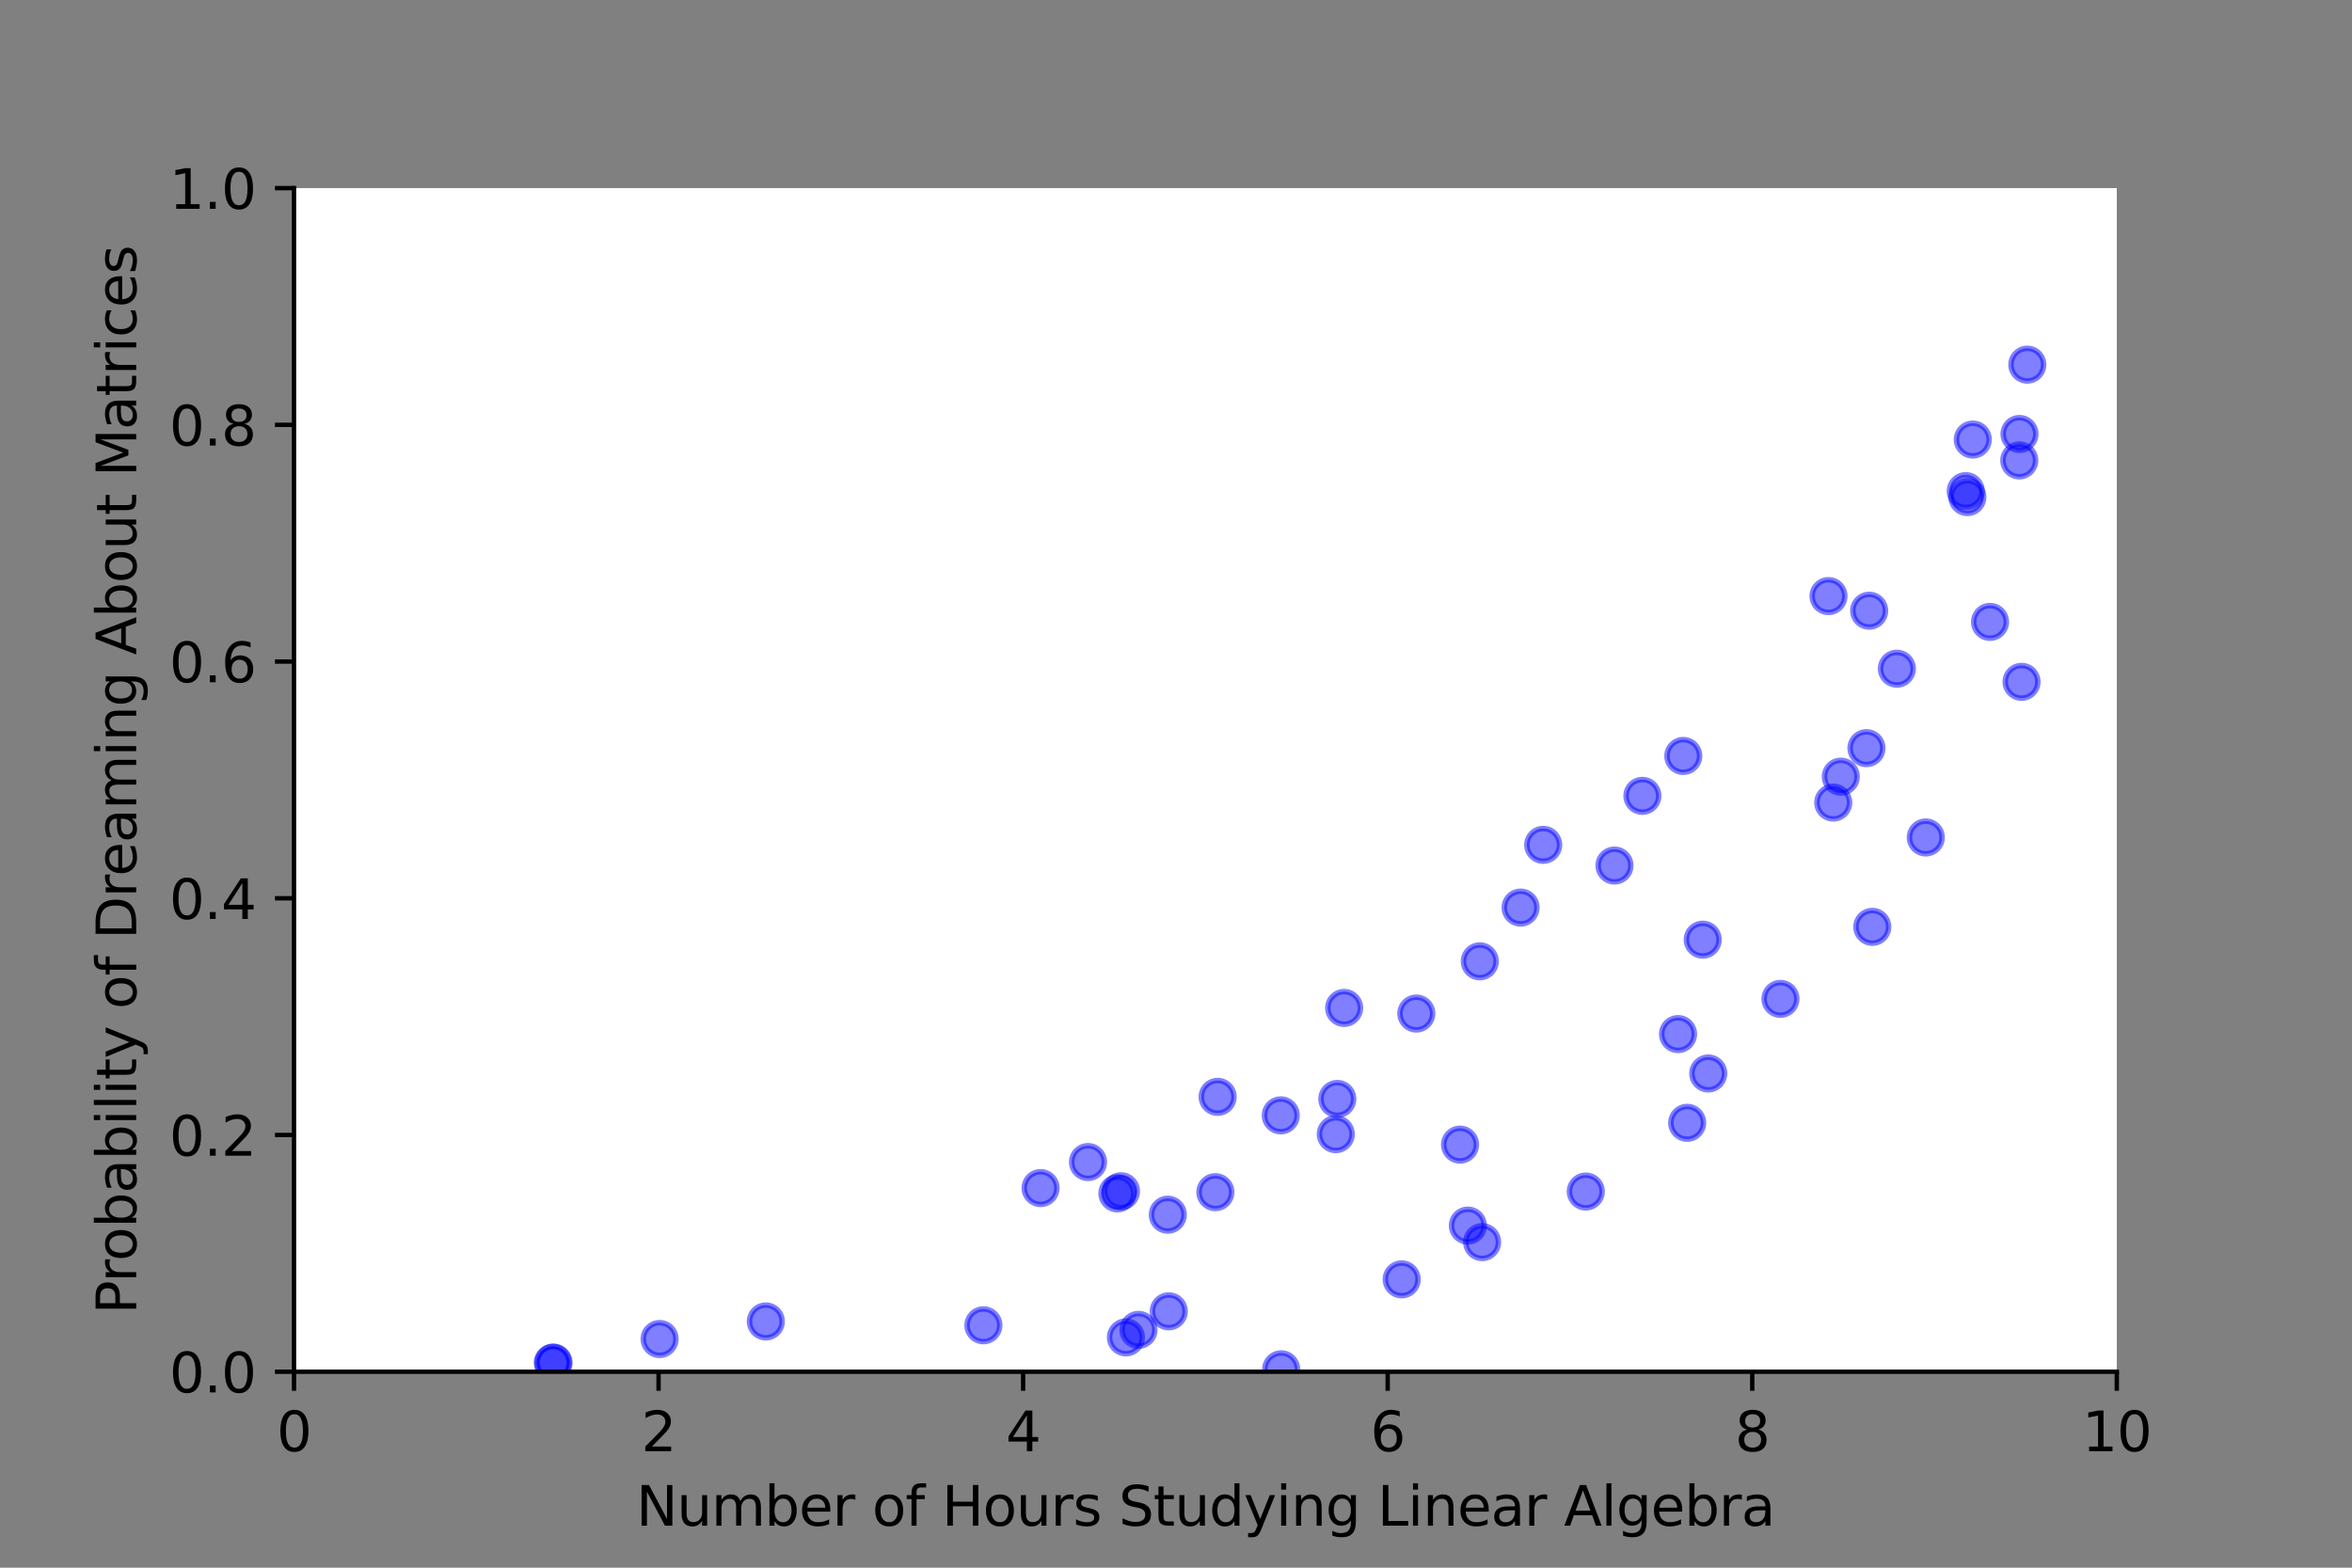 <?xml version="1.0" encoding="utf-8" standalone="no"?>
<!DOCTYPE svg PUBLIC "-//W3C//DTD SVG 1.1//EN"
  "http://www.w3.org/Graphics/SVG/1.1/DTD/svg11.dtd">
<svg height="288pt" version="1.1" viewBox="0 0 432 288" width="432pt" xmlns="http://www.w3.org/2000/svg" xmlns:xlink="http://www.w3.org/1999/xlink">
 <rect x="0" y="0" width="432" height="288" fill="#808080" stroke="none"/>
 <defs>
  <style type="text/css">*{stroke-linecap:butt;stroke-linejoin:round;}</style>
 </defs>
 <g id="figure_1">
  <g id="patch_1">
   <path d="M 0 288 
L 432 288 
L 432 0 
L 0 0 
z
" style="fill:none;"/>
  </g>
  <g id="axes_1">
   <g id="patch_2">
    <path d="M 54 252 
L 388.8 252 
L 388.8 34.56 
L 54 34.56 
z
" style="fill:#ffffff;"/>
   </g>
   <g id="PathCollection_1">
    <defs>
     <path d="M 0 3 
C 0.796 3 1.559 2.684 2.121 2.121 
C 2.684 1.559 3 0.796 3 0 
C 3 -0.796 2.684 -1.559 2.121 -2.121 
C 1.559 -2.684 0.796 -3 0 -3 
C -0.796 -3 -1.559 -2.684 -2.121 -2.121 
C -2.684 -1.559 -3 -0.796 -3 0 
C -3 0.796 -2.684 1.559 -2.121 2.121 
C -1.559 2.684 -0.796 3 0 3 
z
" id="m4fbcba42cb" style="stroke:#0000ff;stroke-opacity:0.5;"/>
    </defs>
    <g clip-path="url(#p44575ef872)">
     <use style="fill:#0000ff;fill-opacity:0.5;stroke:#0000ff;stroke-opacity:0.5;" x="361.353" xlink:href="#m4fbcba42cb" y="91.321"/>
     <use style="fill:#0000ff;fill-opacity:0.5;stroke:#0000ff;stroke-opacity:0.5;" x="223.231" xlink:href="#m4fbcba42cb" y="219.015"/>
     <use style="fill:#0000ff;fill-opacity:0.5;stroke:#0000ff;stroke-opacity:0.5;" x="180.625" xlink:href="#m4fbcba42cb" y="243.468"/>
     <use style="fill:#0000ff;fill-opacity:0.5;stroke:#0000ff;stroke-opacity:0.5;" x="370.927" xlink:href="#m4fbcba42cb" y="79.727"/>
     <use style="fill:#0000ff;fill-opacity:0.5;stroke:#0000ff;stroke-opacity:0.5;" x="343.319" xlink:href="#m4fbcba42cb" y="112.195"/>
    </g>
   </g>
   <g id="PathCollection_2">
    <g clip-path="url(#p44575ef872)">
     <use style="fill:#0000ff;fill-opacity:0.5;stroke:#0000ff;stroke-opacity:0.5;" x="268.172" xlink:href="#m4fbcba42cb" y="210.277"/>
     <use style="fill:#0000ff;fill-opacity:0.5;stroke:#0000ff;stroke-opacity:0.5;" x="72.747" xlink:href="#m4fbcba42cb" y="298.575"/>
     <use style="fill:#0000ff;fill-opacity:0.5;stroke:#0000ff;stroke-opacity:0.5;" x="86.629" xlink:href="#m4fbcba42cb" y="297.192"/>
     <use style="fill:#0000ff;fill-opacity:0.5;stroke:#0000ff;stroke-opacity:0.5;" x="342.818" xlink:href="#m4fbcba42cb" y="137.442"/>
     <use style="fill:#0000ff;fill-opacity:0.5;stroke:#0000ff;stroke-opacity:0.5;" x="338.107" xlink:href="#m4fbcba42cb" y="142.679"/>
    </g>
   </g>
   <g id="PathCollection_3">
    <g clip-path="url(#p44575ef872)">
     <use style="fill:#0000ff;fill-opacity:0.5;stroke:#0000ff;stroke-opacity:0.5;" x="312.745" xlink:href="#m4fbcba42cb" y="172.626"/>
     <use style="fill:#0000ff;fill-opacity:0.5;stroke:#0000ff;stroke-opacity:0.5;" x="365.514" xlink:href="#m4fbcba42cb" y="114.251"/>
     <use style="fill:#0000ff;fill-opacity:0.5;stroke:#0000ff;stroke-opacity:0.5;" x="336.721" xlink:href="#m4fbcba42cb" y="147.442"/>
     <use style="fill:#0000ff;fill-opacity:0.5;stroke:#0000ff;stroke-opacity:0.5;" x="210.164" xlink:href="#m4fbcba42cb" y="255.189"/>
     <use style="fill:#0000ff;fill-opacity:0.5;stroke:#0000ff;stroke-opacity:0.5;" x="155.324" xlink:href="#m4fbcba42cb" y="282.581"/>
    </g>
   </g>
   <g id="PathCollection_4">
    <g clip-path="url(#p44575ef872)">
     <use style="fill:#0000ff;fill-opacity:0.5;stroke:#0000ff;stroke-opacity:0.5;" x="372.362" xlink:href="#m4fbcba42cb" y="66.991"/>
     <use style="fill:#0000ff;fill-opacity:0.5;stroke:#0000ff;stroke-opacity:0.5;" x="107.529" xlink:href="#m4fbcba42cb" y="258.045"/>
     <use style="fill:#0000ff;fill-opacity:0.5;stroke:#0000ff;stroke-opacity:0.5;" x="205.232" xlink:href="#m4fbcba42cb" y="219.236"/>
     <use style="fill:#0000ff;fill-opacity:0.5;stroke:#0000ff;stroke-opacity:0.5;" x="205.895" xlink:href="#m4fbcba42cb" y="218.846"/>
     <use style="fill:#0000ff;fill-opacity:0.5;stroke:#0000ff;stroke-opacity:0.5;" x="335.844" xlink:href="#m4fbcba42cb" y="109.508"/>
    </g>
   </g>
   <g id="PathCollection_5">
    <g clip-path="url(#p44575ef872)">
     <use style="fill:#0000ff;fill-opacity:0.5;stroke:#0000ff;stroke-opacity:0.5;" x="121.151" xlink:href="#m4fbcba42cb" y="245.991"/>
     <use style="fill:#0000ff;fill-opacity:0.5;stroke:#0000ff;stroke-opacity:0.5;" x="199.839" xlink:href="#m4fbcba42cb" y="213.48"/>
     <use style="fill:#0000ff;fill-opacity:0.5;stroke:#0000ff;stroke-opacity:0.5;" x="101.673" xlink:href="#m4fbcba42cb" y="250.329"/>
     <use style="fill:#0000ff;fill-opacity:0.5;stroke:#0000ff;stroke-opacity:0.5;" x="191.126" xlink:href="#m4fbcba42cb" y="218.262"/>
     <use style="fill:#0000ff;fill-opacity:0.5;stroke:#0000ff;stroke-opacity:0.5;" x="101.536" xlink:href="#m4fbcba42cb" y="250.355"/>
    </g>
   </g>
   <g id="PathCollection_6">
    <g clip-path="url(#p44575ef872)">
     <use style="fill:#0000ff;fill-opacity:0.5;stroke:#0000ff;stroke-opacity:0.5;" x="105.878" xlink:href="#m4fbcba42cb" y="328.073"/>
     <use style="fill:#0000ff;fill-opacity:0.5;stroke:#0000ff;stroke-opacity:0.5;" x="114.764" xlink:href="#m4fbcba42cb" y="326.131"/>
     <use style="fill:#0000ff;fill-opacity:0.5;stroke:#0000ff;stroke-opacity:0.5;" x="60.62" xlink:href="#m4fbcba42cb" y="333.209"/>
     <use style="fill:#0000ff;fill-opacity:0.5;stroke:#0000ff;stroke-opacity:0.5;" x="309.891" xlink:href="#m4fbcba42cb" y="206.272"/>
     <use style="fill:#0000ff;fill-opacity:0.5;stroke:#0000ff;stroke-opacity:0.5;" x="343.892" xlink:href="#m4fbcba42cb" y="170.274"/>
    </g>
   </g>
   <g id="PathCollection_7">
    <g clip-path="url(#p44575ef872)">
     <use style="fill:#0000ff;fill-opacity:0.5;stroke:#0000ff;stroke-opacity:0.5;" x="279.292" xlink:href="#m4fbcba42cb" y="166.73"/>
     <use style="fill:#0000ff;fill-opacity:0.5;stroke:#0000ff;stroke-opacity:0.5;" x="309.177" xlink:href="#m4fbcba42cb" y="138.876"/>
     <use style="fill:#0000ff;fill-opacity:0.5;stroke:#0000ff;stroke-opacity:0.5;" x="71.871" xlink:href="#m4fbcba42cb" y="264.571"/>
     <use style="fill:#0000ff;fill-opacity:0.5;stroke:#0000ff;stroke-opacity:0.5;" x="362.35" xlink:href="#m4fbcba42cb" y="80.749"/>
     <use style="fill:#0000ff;fill-opacity:0.5;stroke:#0000ff;stroke-opacity:0.5;" x="301.664" xlink:href="#m4fbcba42cb" y="146.205"/>
    </g>
   </g>
   <g id="PathCollection_8">
    <g clip-path="url(#p44575ef872)">
     <use style="fill:#0000ff;fill-opacity:0.5;stroke:#0000ff;stroke-opacity:0.5;" x="77.616" xlink:href="#m4fbcba42cb" y="267.546"/>
     <use style="fill:#0000ff;fill-opacity:0.5;stroke:#0000ff;stroke-opacity:0.5;" x="235.246" xlink:href="#m4fbcba42cb" y="204.904"/>
     <use style="fill:#0000ff;fill-opacity:0.5;stroke:#0000ff;stroke-opacity:0.5;" x="271.8" xlink:href="#m4fbcba42cb" y="176.607"/>
     <use style="fill:#0000ff;fill-opacity:0.5;stroke:#0000ff;stroke-opacity:0.5;" x="260.137" xlink:href="#m4fbcba42cb" y="186.199"/>
     <use style="fill:#0000ff;fill-opacity:0.5;stroke:#0000ff;stroke-opacity:0.5;" x="104.263" xlink:href="#m4fbcba42cb" y="263.727"/>
    </g>
   </g>
   <g id="PathCollection_9">
    <g clip-path="url(#p44575ef872)">
     <use style="fill:#0000ff;fill-opacity:0.5;stroke:#0000ff;stroke-opacity:0.5;" x="209.108" xlink:href="#m4fbcba42cb" y="244.313"/>
     <use style="fill:#0000ff;fill-opacity:0.5;stroke:#0000ff;stroke-opacity:0.5;" x="348.406" xlink:href="#m4fbcba42cb" y="122.846"/>
     <use style="fill:#0000ff;fill-opacity:0.5;stroke:#0000ff;stroke-opacity:0.5;" x="104.422" xlink:href="#m4fbcba42cb" y="286.051"/>
     <use style="fill:#0000ff;fill-opacity:0.5;stroke:#0000ff;stroke-opacity:0.5;" x="214.673" xlink:href="#m4fbcba42cb" y="240.904"/>
     <use style="fill:#0000ff;fill-opacity:0.5;stroke:#0000ff;stroke-opacity:0.5;" x="206.801" xlink:href="#m4fbcba42cb" y="245.691"/>
    </g>
   </g>
   <g id="PathCollection_10">
    <g clip-path="url(#p44575ef872)">
     <use style="fill:#0000ff;fill-opacity:0.5;stroke:#0000ff;stroke-opacity:0.5;" x="371.305" xlink:href="#m4fbcba42cb" y="125.26"/>
     <use style="fill:#0000ff;fill-opacity:0.5;stroke:#0000ff;stroke-opacity:0.5;" x="106.072" xlink:href="#m4fbcba42cb" y="315.31"/>
     <use style="fill:#0000ff;fill-opacity:0.5;stroke:#0000ff;stroke-opacity:0.5;" x="272.225" xlink:href="#m4fbcba42cb" y="228.19"/>
     <use style="fill:#0000ff;fill-opacity:0.5;stroke:#0000ff;stroke-opacity:0.5;" x="234.265" xlink:href="#m4fbcba42cb" y="257.534"/>
     <use style="fill:#0000ff;fill-opacity:0.5;stroke:#0000ff;stroke-opacity:0.5;" x="235.656" xlink:href="#m4fbcba42cb" y="256.557"/>
    </g>
   </g>
   <g id="PathCollection_11">
    <g clip-path="url(#p44575ef872)">
     <use style="fill:#0000ff;fill-opacity:0.5;stroke:#0000ff;stroke-opacity:0.5;" x="149.458" xlink:href="#m4fbcba42cb" y="261.706"/>
     <use style="fill:#0000ff;fill-opacity:0.5;stroke:#0000ff;stroke-opacity:0.5;" x="130.361" xlink:href="#m4fbcba42cb" y="268.071"/>
     <use style="fill:#0000ff;fill-opacity:0.5;stroke:#0000ff;stroke-opacity:0.5;" x="136.529" xlink:href="#m4fbcba42cb" y="266.17"/>
     <use style="fill:#0000ff;fill-opacity:0.5;stroke:#0000ff;stroke-opacity:0.5;" x="245.349" xlink:href="#m4fbcba42cb" y="208.356"/>
     <use style="fill:#0000ff;fill-opacity:0.5;stroke:#0000ff;stroke-opacity:0.5;" x="370.888" xlink:href="#m4fbcba42cb" y="84.587"/>
    </g>
   </g>
   <g id="PathCollection_12">
    <g clip-path="url(#p44575ef872)">
     <use style="fill:#0000ff;fill-opacity:0.5;stroke:#0000ff;stroke-opacity:0.5;" x="245.629" xlink:href="#m4fbcba42cb" y="201.887"/>
     <use style="fill:#0000ff;fill-opacity:0.5;stroke:#0000ff;stroke-opacity:0.5;" x="214.493" xlink:href="#m4fbcba42cb" y="223.155"/>
     <use style="fill:#0000ff;fill-opacity:0.5;stroke:#0000ff;stroke-opacity:0.5;" x="99.979" xlink:href="#m4fbcba42cb" y="269.021"/>
     <use style="fill:#0000ff;fill-opacity:0.5;stroke:#0000ff;stroke-opacity:0.5;" x="296.538" xlink:href="#m4fbcba42cb" y="159.01"/>
     <use style="fill:#0000ff;fill-opacity:0.5;stroke:#0000ff;stroke-opacity:0.5;" x="361.058" xlink:href="#m4fbcba42cb" y="90.223"/>
    </g>
   </g>
   <g id="PathCollection_13">
    <g clip-path="url(#p44575ef872)">
     <use style="fill:#0000ff;fill-opacity:0.5;stroke:#0000ff;stroke-opacity:0.5;" x="58.913" xlink:href="#m4fbcba42cb" y="257.286"/>
     <use style="fill:#0000ff;fill-opacity:0.5;stroke:#0000ff;stroke-opacity:0.5;" x="246.881" xlink:href="#m4fbcba42cb" y="185.164"/>
     <use style="fill:#0000ff;fill-opacity:0.5;stroke:#0000ff;stroke-opacity:0.5;" x="283.447" xlink:href="#m4fbcba42cb" y="155.207"/>
     <use style="fill:#0000ff;fill-opacity:0.5;stroke:#0000ff;stroke-opacity:0.5;" x="140.661" xlink:href="#m4fbcba42cb" y="242.764"/>
     <use style="fill:#0000ff;fill-opacity:0.5;stroke:#0000ff;stroke-opacity:0.5;" x="223.65" xlink:href="#m4fbcba42cb" y="201.502"/>
    </g>
   </g>
   <g id="PathCollection_14">
    <g clip-path="url(#p44575ef872)">
     <use style="fill:#0000ff;fill-opacity:0.5;stroke:#0000ff;stroke-opacity:0.5;" x="313.761" xlink:href="#m4fbcba42cb" y="197.21"/>
     <use style="fill:#0000ff;fill-opacity:0.5;stroke:#0000ff;stroke-opacity:0.5;" x="327.023" xlink:href="#m4fbcba42cb" y="183.503"/>
     <use style="fill:#0000ff;fill-opacity:0.5;stroke:#0000ff;stroke-opacity:0.5;" x="353.714" xlink:href="#m4fbcba42cb" y="153.849"/>
     <use style="fill:#0000ff;fill-opacity:0.5;stroke:#0000ff;stroke-opacity:0.5;" x="94.949" xlink:href="#m4fbcba42cb" y="324.85"/>
     <use style="fill:#0000ff;fill-opacity:0.5;stroke:#0000ff;stroke-opacity:0.5;" x="291.267" xlink:href="#m4fbcba42cb" y="218.897"/>
    </g>
   </g>
   <g id="PathCollection_15">
    <g clip-path="url(#p44575ef872)">
     <use style="fill:#0000ff;fill-opacity:0.5;stroke:#0000ff;stroke-opacity:0.5;" x="235.314" xlink:href="#m4fbcba42cb" y="251.556"/>
     <use style="fill:#0000ff;fill-opacity:0.5;stroke:#0000ff;stroke-opacity:0.5;" x="269.606" xlink:href="#m4fbcba42cb" y="225.153"/>
     <use style="fill:#0000ff;fill-opacity:0.5;stroke:#0000ff;stroke-opacity:0.5;" x="308.21" xlink:href="#m4fbcba42cb" y="189.97"/>
     <use style="fill:#0000ff;fill-opacity:0.5;stroke:#0000ff;stroke-opacity:0.5;" x="207.649" xlink:href="#m4fbcba42cb" y="269.532"/>
     <use style="fill:#0000ff;fill-opacity:0.5;stroke:#0000ff;stroke-opacity:0.5;" x="257.452" xlink:href="#m4fbcba42cb" y="235.033"/>
    </g>
   </g>
   <g id="matplotlib.axis_1">
    <g id="xtick_1">
     <g id="line2d_1">
      <defs>
       <path d="M 0 0 
L 0 3.5 
" id="m28478005e3" style="stroke:#000000;stroke-width:0.8;"/>
      </defs>
      <g>
       <use style="stroke:#000000;stroke-width:0.8;" x="54" xlink:href="#m28478005e3" y="252"/>
      </g>
     </g>
     <g id="text_1">
      <!-- 0 -->
      <g transform="translate(50.819 266.598)scale(0.1 -0.1)">
       <defs>
        <path d="M 2034 4250 
Q 1547 4250 1301 3770 
Q 1056 3291 1056 2328 
Q 1056 1369 1301 889 
Q 1547 409 2034 409 
Q 2525 409 2770 889 
Q 3016 1369 3016 2328 
Q 3016 3291 2770 3770 
Q 2525 4250 2034 4250 
z
M 2034 4750 
Q 2819 4750 3233 4129 
Q 3647 3509 3647 2328 
Q 3647 1150 3233 529 
Q 2819 -91 2034 -91 
Q 1250 -91 836 529 
Q 422 1150 422 2328 
Q 422 3509 836 4129 
Q 1250 4750 2034 4750 
z
" id="DejaVuSans-30" transform="scale(0.016)"/>
       </defs>
       <use xlink:href="#DejaVuSans-30"/>
      </g>
     </g>
    </g>
    <g id="xtick_2">
     <g id="line2d_2">
      <g>
       <use style="stroke:#000000;stroke-width:0.8;" x="120.96" xlink:href="#m28478005e3" y="252"/>
      </g>
     </g>
     <g id="text_2">
      <!-- 2 -->
      <g transform="translate(117.779 266.598)scale(0.1 -0.1)">
       <defs>
        <path d="M 1228 531 
L 3431 531 
L 3431 0 
L 469 0 
L 469 531 
Q 828 903 1448 1529 
Q 2069 2156 2228 2338 
Q 2531 2678 2651 2914 
Q 2772 3150 2772 3378 
Q 2772 3750 2511 3984 
Q 2250 4219 1831 4219 
Q 1534 4219 1204 4116 
Q 875 4013 500 3803 
L 500 4441 
Q 881 4594 1212 4672 
Q 1544 4750 1819 4750 
Q 2544 4750 2975 4387 
Q 3406 4025 3406 3419 
Q 3406 3131 3298 2873 
Q 3191 2616 2906 2266 
Q 2828 2175 2409 1742 
Q 1991 1309 1228 531 
z
" id="DejaVuSans-32" transform="scale(0.016)"/>
       </defs>
       <use xlink:href="#DejaVuSans-32"/>
      </g>
     </g>
    </g>
    <g id="xtick_3">
     <g id="line2d_3">
      <g>
       <use style="stroke:#000000;stroke-width:0.8;" x="187.92" xlink:href="#m28478005e3" y="252"/>
      </g>
     </g>
     <g id="text_3">
      <!-- 4 -->
      <g transform="translate(184.739 266.598)scale(0.1 -0.1)">
       <defs>
        <path d="M 2419 4116 
L 825 1625 
L 2419 1625 
L 2419 4116 
z
M 2253 4666 
L 3047 4666 
L 3047 1625 
L 3713 1625 
L 3713 1100 
L 3047 1100 
L 3047 0 
L 2419 0 
L 2419 1100 
L 313 1100 
L 313 1709 
L 2253 4666 
z
" id="DejaVuSans-34" transform="scale(0.016)"/>
       </defs>
       <use xlink:href="#DejaVuSans-34"/>
      </g>
     </g>
    </g>
    <g id="xtick_4">
     <g id="line2d_4">
      <g>
       <use style="stroke:#000000;stroke-width:0.8;" x="254.88" xlink:href="#m28478005e3" y="252"/>
      </g>
     </g>
     <g id="text_4">
      <!-- 6 -->
      <g transform="translate(251.699 266.598)scale(0.1 -0.1)">
       <defs>
        <path d="M 2113 2584 
Q 1688 2584 1439 2293 
Q 1191 2003 1191 1497 
Q 1191 994 1439 701 
Q 1688 409 2113 409 
Q 2538 409 2786 701 
Q 3034 994 3034 1497 
Q 3034 2003 2786 2293 
Q 2538 2584 2113 2584 
z
M 3366 4563 
L 3366 3988 
Q 3128 4100 2886 4159 
Q 2644 4219 2406 4219 
Q 1781 4219 1451 3797 
Q 1122 3375 1075 2522 
Q 1259 2794 1537 2939 
Q 1816 3084 2150 3084 
Q 2853 3084 3261 2657 
Q 3669 2231 3669 1497 
Q 3669 778 3244 343 
Q 2819 -91 2113 -91 
Q 1303 -91 875 529 
Q 447 1150 447 2328 
Q 447 3434 972 4092 
Q 1497 4750 2381 4750 
Q 2619 4750 2861 4703 
Q 3103 4656 3366 4563 
z
" id="DejaVuSans-36" transform="scale(0.016)"/>
       </defs>
       <use xlink:href="#DejaVuSans-36"/>
      </g>
     </g>
    </g>
    <g id="xtick_5">
     <g id="line2d_5">
      <g>
       <use style="stroke:#000000;stroke-width:0.8;" x="321.84" xlink:href="#m28478005e3" y="252"/>
      </g>
     </g>
     <g id="text_5">
      <!-- 8 -->
      <g transform="translate(318.659 266.598)scale(0.1 -0.1)">
       <defs>
        <path d="M 2034 2216 
Q 1584 2216 1326 1975 
Q 1069 1734 1069 1313 
Q 1069 891 1326 650 
Q 1584 409 2034 409 
Q 2484 409 2743 651 
Q 3003 894 3003 1313 
Q 3003 1734 2745 1975 
Q 2488 2216 2034 2216 
z
M 1403 2484 
Q 997 2584 770 2862 
Q 544 3141 544 3541 
Q 544 4100 942 4425 
Q 1341 4750 2034 4750 
Q 2731 4750 3128 4425 
Q 3525 4100 3525 3541 
Q 3525 3141 3298 2862 
Q 3072 2584 2669 2484 
Q 3125 2378 3379 2068 
Q 3634 1759 3634 1313 
Q 3634 634 3220 271 
Q 2806 -91 2034 -91 
Q 1263 -91 848 271 
Q 434 634 434 1313 
Q 434 1759 690 2068 
Q 947 2378 1403 2484 
z
M 1172 3481 
Q 1172 3119 1398 2916 
Q 1625 2713 2034 2713 
Q 2441 2713 2670 2916 
Q 2900 3119 2900 3481 
Q 2900 3844 2670 4047 
Q 2441 4250 2034 4250 
Q 1625 4250 1398 4047 
Q 1172 3844 1172 3481 
z
" id="DejaVuSans-38" transform="scale(0.016)"/>
       </defs>
       <use xlink:href="#DejaVuSans-38"/>
      </g>
     </g>
    </g>
    <g id="xtick_6">
     <g id="line2d_6">
      <g>
       <use style="stroke:#000000;stroke-width:0.8;" x="388.8" xlink:href="#m28478005e3" y="252"/>
      </g>
     </g>
     <g id="text_6">
      <!-- 10 -->
      <g transform="translate(382.438 266.598)scale(0.1 -0.1)">
       <defs>
        <path d="M 794 531 
L 1825 531 
L 1825 4091 
L 703 3866 
L 703 4441 
L 1819 4666 
L 2450 4666 
L 2450 531 
L 3481 531 
L 3481 0 
L 794 0 
L 794 531 
z
" id="DejaVuSans-31" transform="scale(0.016)"/>
       </defs>
       <use xlink:href="#DejaVuSans-31"/>
       <use x="63.623" xlink:href="#DejaVuSans-30"/>
      </g>
     </g>
    </g>
    <g id="text_7">
     <!-- Number of Hours Studying Linear Algebra -->
     <g transform="translate(116.838 280.277)scale(0.1 -0.1)">
      <defs>
       <path d="M 628 4666 
L 1478 4666 
L 3547 763 
L 3547 4666 
L 4159 4666 
L 4159 0 
L 3309 0 
L 1241 3903 
L 1241 0 
L 628 0 
L 628 4666 
z
" id="DejaVuSans-4e" transform="scale(0.016)"/>
       <path d="M 544 1381 
L 544 3500 
L 1119 3500 
L 1119 1403 
Q 1119 906 1312 657 
Q 1506 409 1894 409 
Q 2359 409 2629 706 
Q 2900 1003 2900 1516 
L 2900 3500 
L 3475 3500 
L 3475 0 
L 2900 0 
L 2900 538 
Q 2691 219 2414 64 
Q 2138 -91 1772 -91 
Q 1169 -91 856 284 
Q 544 659 544 1381 
z
M 1991 3584 
L 1991 3584 
z
" id="DejaVuSans-75" transform="scale(0.016)"/>
       <path d="M 3328 2828 
Q 3544 3216 3844 3400 
Q 4144 3584 4550 3584 
Q 5097 3584 5394 3201 
Q 5691 2819 5691 2113 
L 5691 0 
L 5113 0 
L 5113 2094 
Q 5113 2597 4934 2840 
Q 4756 3084 4391 3084 
Q 3944 3084 3684 2787 
Q 3425 2491 3425 1978 
L 3425 0 
L 2847 0 
L 2847 2094 
Q 2847 2600 2669 2842 
Q 2491 3084 2119 3084 
Q 1678 3084 1418 2786 
Q 1159 2488 1159 1978 
L 1159 0 
L 581 0 
L 581 3500 
L 1159 3500 
L 1159 2956 
Q 1356 3278 1631 3431 
Q 1906 3584 2284 3584 
Q 2666 3584 2933 3390 
Q 3200 3197 3328 2828 
z
" id="DejaVuSans-6d" transform="scale(0.016)"/>
       <path d="M 3116 1747 
Q 3116 2381 2855 2742 
Q 2594 3103 2138 3103 
Q 1681 3103 1420 2742 
Q 1159 2381 1159 1747 
Q 1159 1113 1420 752 
Q 1681 391 2138 391 
Q 2594 391 2855 752 
Q 3116 1113 3116 1747 
z
M 1159 2969 
Q 1341 3281 1617 3432 
Q 1894 3584 2278 3584 
Q 2916 3584 3314 3078 
Q 3713 2572 3713 1747 
Q 3713 922 3314 415 
Q 2916 -91 2278 -91 
Q 1894 -91 1617 61 
Q 1341 213 1159 525 
L 1159 0 
L 581 0 
L 581 4863 
L 1159 4863 
L 1159 2969 
z
" id="DejaVuSans-62" transform="scale(0.016)"/>
       <path d="M 3597 1894 
L 3597 1613 
L 953 1613 
Q 991 1019 1311 708 
Q 1631 397 2203 397 
Q 2534 397 2845 478 
Q 3156 559 3463 722 
L 3463 178 
Q 3153 47 2828 -22 
Q 2503 -91 2169 -91 
Q 1331 -91 842 396 
Q 353 884 353 1716 
Q 353 2575 817 3079 
Q 1281 3584 2069 3584 
Q 2775 3584 3186 3129 
Q 3597 2675 3597 1894 
z
M 3022 2063 
Q 3016 2534 2758 2815 
Q 2500 3097 2075 3097 
Q 1594 3097 1305 2825 
Q 1016 2553 972 2059 
L 3022 2063 
z
" id="DejaVuSans-65" transform="scale(0.016)"/>
       <path d="M 2631 2963 
Q 2534 3019 2420 3045 
Q 2306 3072 2169 3072 
Q 1681 3072 1420 2755 
Q 1159 2438 1159 1844 
L 1159 0 
L 581 0 
L 581 3500 
L 1159 3500 
L 1159 2956 
Q 1341 3275 1631 3429 
Q 1922 3584 2338 3584 
Q 2397 3584 2469 3576 
Q 2541 3569 2628 3553 
L 2631 2963 
z
" id="DejaVuSans-72" transform="scale(0.016)"/>
       <path id="DejaVuSans-20" transform="scale(0.016)"/>
       <path d="M 1959 3097 
Q 1497 3097 1228 2736 
Q 959 2375 959 1747 
Q 959 1119 1226 758 
Q 1494 397 1959 397 
Q 2419 397 2687 759 
Q 2956 1122 2956 1747 
Q 2956 2369 2687 2733 
Q 2419 3097 1959 3097 
z
M 1959 3584 
Q 2709 3584 3137 3096 
Q 3566 2609 3566 1747 
Q 3566 888 3137 398 
Q 2709 -91 1959 -91 
Q 1206 -91 779 398 
Q 353 888 353 1747 
Q 353 2609 779 3096 
Q 1206 3584 1959 3584 
z
" id="DejaVuSans-6f" transform="scale(0.016)"/>
       <path d="M 2375 4863 
L 2375 4384 
L 1825 4384 
Q 1516 4384 1395 4259 
Q 1275 4134 1275 3809 
L 1275 3500 
L 2222 3500 
L 2222 3053 
L 1275 3053 
L 1275 0 
L 697 0 
L 697 3053 
L 147 3053 
L 147 3500 
L 697 3500 
L 697 3744 
Q 697 4328 969 4595 
Q 1241 4863 1831 4863 
L 2375 4863 
z
" id="DejaVuSans-66" transform="scale(0.016)"/>
       <path d="M 628 4666 
L 1259 4666 
L 1259 2753 
L 3553 2753 
L 3553 4666 
L 4184 4666 
L 4184 0 
L 3553 0 
L 3553 2222 
L 1259 2222 
L 1259 0 
L 628 0 
L 628 4666 
z
" id="DejaVuSans-48" transform="scale(0.016)"/>
       <path d="M 2834 3397 
L 2834 2853 
Q 2591 2978 2328 3040 
Q 2066 3103 1784 3103 
Q 1356 3103 1142 2972 
Q 928 2841 928 2578 
Q 928 2378 1081 2264 
Q 1234 2150 1697 2047 
L 1894 2003 
Q 2506 1872 2764 1633 
Q 3022 1394 3022 966 
Q 3022 478 2636 193 
Q 2250 -91 1575 -91 
Q 1294 -91 989 -36 
Q 684 19 347 128 
L 347 722 
Q 666 556 975 473 
Q 1284 391 1588 391 
Q 1994 391 2212 530 
Q 2431 669 2431 922 
Q 2431 1156 2273 1281 
Q 2116 1406 1581 1522 
L 1381 1569 
Q 847 1681 609 1914 
Q 372 2147 372 2553 
Q 372 3047 722 3315 
Q 1072 3584 1716 3584 
Q 2034 3584 2315 3537 
Q 2597 3491 2834 3397 
z
" id="DejaVuSans-73" transform="scale(0.016)"/>
       <path d="M 3425 4513 
L 3425 3897 
Q 3066 4069 2747 4153 
Q 2428 4238 2131 4238 
Q 1616 4238 1336 4038 
Q 1056 3838 1056 3469 
Q 1056 3159 1242 3001 
Q 1428 2844 1947 2747 
L 2328 2669 
Q 3034 2534 3370 2195 
Q 3706 1856 3706 1288 
Q 3706 609 3251 259 
Q 2797 -91 1919 -91 
Q 1588 -91 1214 -16 
Q 841 59 441 206 
L 441 856 
Q 825 641 1194 531 
Q 1563 422 1919 422 
Q 2459 422 2753 634 
Q 3047 847 3047 1241 
Q 3047 1584 2836 1778 
Q 2625 1972 2144 2069 
L 1759 2144 
Q 1053 2284 737 2584 
Q 422 2884 422 3419 
Q 422 4038 858 4394 
Q 1294 4750 2059 4750 
Q 2388 4750 2728 4690 
Q 3069 4631 3425 4513 
z
" id="DejaVuSans-53" transform="scale(0.016)"/>
       <path d="M 1172 4494 
L 1172 3500 
L 2356 3500 
L 2356 3053 
L 1172 3053 
L 1172 1153 
Q 1172 725 1289 603 
Q 1406 481 1766 481 
L 2356 481 
L 2356 0 
L 1766 0 
Q 1100 0 847 248 
Q 594 497 594 1153 
L 594 3053 
L 172 3053 
L 172 3500 
L 594 3500 
L 594 4494 
L 1172 4494 
z
" id="DejaVuSans-74" transform="scale(0.016)"/>
       <path d="M 2906 2969 
L 2906 4863 
L 3481 4863 
L 3481 0 
L 2906 0 
L 2906 525 
Q 2725 213 2448 61 
Q 2172 -91 1784 -91 
Q 1150 -91 751 415 
Q 353 922 353 1747 
Q 353 2572 751 3078 
Q 1150 3584 1784 3584 
Q 2172 3584 2448 3432 
Q 2725 3281 2906 2969 
z
M 947 1747 
Q 947 1113 1208 752 
Q 1469 391 1925 391 
Q 2381 391 2643 752 
Q 2906 1113 2906 1747 
Q 2906 2381 2643 2742 
Q 2381 3103 1925 3103 
Q 1469 3103 1208 2742 
Q 947 2381 947 1747 
z
" id="DejaVuSans-64" transform="scale(0.016)"/>
       <path d="M 2059 -325 
Q 1816 -950 1584 -1140 
Q 1353 -1331 966 -1331 
L 506 -1331 
L 506 -850 
L 844 -850 
Q 1081 -850 1212 -737 
Q 1344 -625 1503 -206 
L 1606 56 
L 191 3500 
L 800 3500 
L 1894 763 
L 2988 3500 
L 3597 3500 
L 2059 -325 
z
" id="DejaVuSans-79" transform="scale(0.016)"/>
       <path d="M 603 3500 
L 1178 3500 
L 1178 0 
L 603 0 
L 603 3500 
z
M 603 4863 
L 1178 4863 
L 1178 4134 
L 603 4134 
L 603 4863 
z
" id="DejaVuSans-69" transform="scale(0.016)"/>
       <path d="M 3513 2113 
L 3513 0 
L 2938 0 
L 2938 2094 
Q 2938 2591 2744 2837 
Q 2550 3084 2163 3084 
Q 1697 3084 1428 2787 
Q 1159 2491 1159 1978 
L 1159 0 
L 581 0 
L 581 3500 
L 1159 3500 
L 1159 2956 
Q 1366 3272 1645 3428 
Q 1925 3584 2291 3584 
Q 2894 3584 3203 3211 
Q 3513 2838 3513 2113 
z
" id="DejaVuSans-6e" transform="scale(0.016)"/>
       <path d="M 2906 1791 
Q 2906 2416 2648 2759 
Q 2391 3103 1925 3103 
Q 1463 3103 1205 2759 
Q 947 2416 947 1791 
Q 947 1169 1205 825 
Q 1463 481 1925 481 
Q 2391 481 2648 825 
Q 2906 1169 2906 1791 
z
M 3481 434 
Q 3481 -459 3084 -895 
Q 2688 -1331 1869 -1331 
Q 1566 -1331 1297 -1286 
Q 1028 -1241 775 -1147 
L 775 -588 
Q 1028 -725 1275 -790 
Q 1522 -856 1778 -856 
Q 2344 -856 2625 -561 
Q 2906 -266 2906 331 
L 2906 616 
Q 2728 306 2450 153 
Q 2172 0 1784 0 
Q 1141 0 747 490 
Q 353 981 353 1791 
Q 353 2603 747 3093 
Q 1141 3584 1784 3584 
Q 2172 3584 2450 3431 
Q 2728 3278 2906 2969 
L 2906 3500 
L 3481 3500 
L 3481 434 
z
" id="DejaVuSans-67" transform="scale(0.016)"/>
       <path d="M 628 4666 
L 1259 4666 
L 1259 531 
L 3531 531 
L 3531 0 
L 628 0 
L 628 4666 
z
" id="DejaVuSans-4c" transform="scale(0.016)"/>
       <path d="M 2194 1759 
Q 1497 1759 1228 1600 
Q 959 1441 959 1056 
Q 959 750 1161 570 
Q 1363 391 1709 391 
Q 2188 391 2477 730 
Q 2766 1069 2766 1631 
L 2766 1759 
L 2194 1759 
z
M 3341 1997 
L 3341 0 
L 2766 0 
L 2766 531 
Q 2569 213 2275 61 
Q 1981 -91 1556 -91 
Q 1019 -91 701 211 
Q 384 513 384 1019 
Q 384 1609 779 1909 
Q 1175 2209 1959 2209 
L 2766 2209 
L 2766 2266 
Q 2766 2663 2505 2880 
Q 2244 3097 1772 3097 
Q 1472 3097 1187 3025 
Q 903 2953 641 2809 
L 641 3341 
Q 956 3463 1253 3523 
Q 1550 3584 1831 3584 
Q 2591 3584 2966 3190 
Q 3341 2797 3341 1997 
z
" id="DejaVuSans-61" transform="scale(0.016)"/>
       <path d="M 2188 4044 
L 1331 1722 
L 3047 1722 
L 2188 4044 
z
M 1831 4666 
L 2547 4666 
L 4325 0 
L 3669 0 
L 3244 1197 
L 1141 1197 
L 716 0 
L 50 0 
L 1831 4666 
z
" id="DejaVuSans-41" transform="scale(0.016)"/>
       <path d="M 603 4863 
L 1178 4863 
L 1178 0 
L 603 0 
L 603 4863 
z
" id="DejaVuSans-6c" transform="scale(0.016)"/>
      </defs>
      <use xlink:href="#DejaVuSans-4e"/>
      <use x="74.805" xlink:href="#DejaVuSans-75"/>
      <use x="138.184" xlink:href="#DejaVuSans-6d"/>
      <use x="235.596" xlink:href="#DejaVuSans-62"/>
      <use x="299.072" xlink:href="#DejaVuSans-65"/>
      <use x="360.596" xlink:href="#DejaVuSans-72"/>
      <use x="401.709" xlink:href="#DejaVuSans-20"/>
      <use x="433.496" xlink:href="#DejaVuSans-6f"/>
      <use x="494.678" xlink:href="#DejaVuSans-66"/>
      <use x="529.883" xlink:href="#DejaVuSans-20"/>
      <use x="561.67" xlink:href="#DejaVuSans-48"/>
      <use x="636.865" xlink:href="#DejaVuSans-6f"/>
      <use x="698.047" xlink:href="#DejaVuSans-75"/>
      <use x="761.426" xlink:href="#DejaVuSans-72"/>
      <use x="802.539" xlink:href="#DejaVuSans-73"/>
      <use x="854.639" xlink:href="#DejaVuSans-20"/>
      <use x="886.426" xlink:href="#DejaVuSans-53"/>
      <use x="949.902" xlink:href="#DejaVuSans-74"/>
      <use x="989.111" xlink:href="#DejaVuSans-75"/>
      <use x="1052.49" xlink:href="#DejaVuSans-64"/>
      <use x="1115.967" xlink:href="#DejaVuSans-79"/>
      <use x="1175.146" xlink:href="#DejaVuSans-69"/>
      <use x="1202.93" xlink:href="#DejaVuSans-6e"/>
      <use x="1266.309" xlink:href="#DejaVuSans-67"/>
      <use x="1329.785" xlink:href="#DejaVuSans-20"/>
      <use x="1361.572" xlink:href="#DejaVuSans-4c"/>
      <use x="1417.285" xlink:href="#DejaVuSans-69"/>
      <use x="1445.068" xlink:href="#DejaVuSans-6e"/>
      <use x="1508.447" xlink:href="#DejaVuSans-65"/>
      <use x="1569.971" xlink:href="#DejaVuSans-61"/>
      <use x="1631.25" xlink:href="#DejaVuSans-72"/>
      <use x="1672.363" xlink:href="#DejaVuSans-20"/>
      <use x="1704.15" xlink:href="#DejaVuSans-41"/>
      <use x="1772.559" xlink:href="#DejaVuSans-6c"/>
      <use x="1800.342" xlink:href="#DejaVuSans-67"/>
      <use x="1863.818" xlink:href="#DejaVuSans-65"/>
      <use x="1925.342" xlink:href="#DejaVuSans-62"/>
      <use x="1988.818" xlink:href="#DejaVuSans-72"/>
      <use x="2029.932" xlink:href="#DejaVuSans-61"/>
     </g>
    </g>
   </g>
   <g id="matplotlib.axis_2">
    <g id="ytick_1">
     <g id="line2d_7">
      <defs>
       <path d="M 0 0 
L -3.5 0 
" id="m5021bc7134" style="stroke:#000000;stroke-width:0.8;"/>
      </defs>
      <g>
       <use style="stroke:#000000;stroke-width:0.8;" x="54" xlink:href="#m5021bc7134" y="252"/>
      </g>
     </g>
     <g id="text_8">
      <!-- 0.0 -->
      <g transform="translate(31.097 255.799)scale(0.1 -0.1)">
       <defs>
        <path d="M 684 794 
L 1344 794 
L 1344 0 
L 684 0 
L 684 794 
z
" id="DejaVuSans-2e" transform="scale(0.016)"/>
       </defs>
       <use xlink:href="#DejaVuSans-30"/>
       <use x="63.623" xlink:href="#DejaVuSans-2e"/>
       <use x="95.41" xlink:href="#DejaVuSans-30"/>
      </g>
     </g>
    </g>
    <g id="ytick_2">
     <g id="line2d_8">
      <g>
       <use style="stroke:#000000;stroke-width:0.8;" x="54" xlink:href="#m5021bc7134" y="208.512"/>
      </g>
     </g>
     <g id="text_9">
      <!-- 0.2 -->
      <g transform="translate(31.097 212.311)scale(0.1 -0.1)">
       <use xlink:href="#DejaVuSans-30"/>
       <use x="63.623" xlink:href="#DejaVuSans-2e"/>
       <use x="95.41" xlink:href="#DejaVuSans-32"/>
      </g>
     </g>
    </g>
    <g id="ytick_3">
     <g id="line2d_9">
      <g>
       <use style="stroke:#000000;stroke-width:0.8;" x="54" xlink:href="#m5021bc7134" y="165.024"/>
      </g>
     </g>
     <g id="text_10">
      <!-- 0.4 -->
      <g transform="translate(31.097 168.823)scale(0.1 -0.1)">
       <use xlink:href="#DejaVuSans-30"/>
       <use x="63.623" xlink:href="#DejaVuSans-2e"/>
       <use x="95.41" xlink:href="#DejaVuSans-34"/>
      </g>
     </g>
    </g>
    <g id="ytick_4">
     <g id="line2d_10">
      <g>
       <use style="stroke:#000000;stroke-width:0.8;" x="54" xlink:href="#m5021bc7134" y="121.536"/>
      </g>
     </g>
     <g id="text_11">
      <!-- 0.6 -->
      <g transform="translate(31.097 125.335)scale(0.1 -0.1)">
       <use xlink:href="#DejaVuSans-30"/>
       <use x="63.623" xlink:href="#DejaVuSans-2e"/>
       <use x="95.41" xlink:href="#DejaVuSans-36"/>
      </g>
     </g>
    </g>
    <g id="ytick_5">
     <g id="line2d_11">
      <g>
       <use style="stroke:#000000;stroke-width:0.8;" x="54" xlink:href="#m5021bc7134" y="78.048"/>
      </g>
     </g>
     <g id="text_12">
      <!-- 0.8 -->
      <g transform="translate(31.097 81.847)scale(0.1 -0.1)">
       <use xlink:href="#DejaVuSans-30"/>
       <use x="63.623" xlink:href="#DejaVuSans-2e"/>
       <use x="95.41" xlink:href="#DejaVuSans-38"/>
      </g>
     </g>
    </g>
    <g id="ytick_6">
     <g id="line2d_12">
      <g>
       <use style="stroke:#000000;stroke-width:0.8;" x="54" xlink:href="#m5021bc7134" y="34.56"/>
      </g>
     </g>
     <g id="text_13">
      <!-- 1.0 -->
      <g transform="translate(31.097 38.359)scale(0.1 -0.1)">
       <use xlink:href="#DejaVuSans-31"/>
       <use x="63.623" xlink:href="#DejaVuSans-2e"/>
       <use x="95.41" xlink:href="#DejaVuSans-30"/>
      </g>
     </g>
    </g>
    <g id="text_14">
     <!-- Probability of Dreaming About Matrices -->
     <g transform="translate(25.017 241.417)rotate(-90)scale(0.1 -0.1)">
      <defs>
       <path d="M 1259 4147 
L 1259 2394 
L 2053 2394 
Q 2494 2394 2734 2622 
Q 2975 2850 2975 3272 
Q 2975 3691 2734 3919 
Q 2494 4147 2053 4147 
L 1259 4147 
z
M 628 4666 
L 2053 4666 
Q 2838 4666 3239 4311 
Q 3641 3956 3641 3272 
Q 3641 2581 3239 2228 
Q 2838 1875 2053 1875 
L 1259 1875 
L 1259 0 
L 628 0 
L 628 4666 
z
" id="DejaVuSans-50" transform="scale(0.016)"/>
       <path d="M 1259 4147 
L 1259 519 
L 2022 519 
Q 2988 519 3436 956 
Q 3884 1394 3884 2338 
Q 3884 3275 3436 3711 
Q 2988 4147 2022 4147 
L 1259 4147 
z
M 628 4666 
L 1925 4666 
Q 3281 4666 3915 4102 
Q 4550 3538 4550 2338 
Q 4550 1131 3912 565 
Q 3275 0 1925 0 
L 628 0 
L 628 4666 
z
" id="DejaVuSans-44" transform="scale(0.016)"/>
       <path d="M 628 4666 
L 1569 4666 
L 2759 1491 
L 3956 4666 
L 4897 4666 
L 4897 0 
L 4281 0 
L 4281 4097 
L 3078 897 
L 2444 897 
L 1241 4097 
L 1241 0 
L 628 0 
L 628 4666 
z
" id="DejaVuSans-4d" transform="scale(0.016)"/>
       <path d="M 3122 3366 
L 3122 2828 
Q 2878 2963 2633 3030 
Q 2388 3097 2138 3097 
Q 1578 3097 1268 2742 
Q 959 2388 959 1747 
Q 959 1106 1268 751 
Q 1578 397 2138 397 
Q 2388 397 2633 464 
Q 2878 531 3122 666 
L 3122 134 
Q 2881 22 2623 -34 
Q 2366 -91 2075 -91 
Q 1284 -91 818 406 
Q 353 903 353 1747 
Q 353 2603 823 3093 
Q 1294 3584 2113 3584 
Q 2378 3584 2631 3529 
Q 2884 3475 3122 3366 
z
" id="DejaVuSans-63" transform="scale(0.016)"/>
      </defs>
      <use xlink:href="#DejaVuSans-50"/>
      <use x="58.553" xlink:href="#DejaVuSans-72"/>
      <use x="97.416" xlink:href="#DejaVuSans-6f"/>
      <use x="158.598" xlink:href="#DejaVuSans-62"/>
      <use x="222.074" xlink:href="#DejaVuSans-61"/>
      <use x="283.354" xlink:href="#DejaVuSans-62"/>
      <use x="346.83" xlink:href="#DejaVuSans-69"/>
      <use x="374.613" xlink:href="#DejaVuSans-6c"/>
      <use x="402.396" xlink:href="#DejaVuSans-69"/>
      <use x="430.18" xlink:href="#DejaVuSans-74"/>
      <use x="469.389" xlink:href="#DejaVuSans-79"/>
      <use x="528.568" xlink:href="#DejaVuSans-20"/>
      <use x="560.355" xlink:href="#DejaVuSans-6f"/>
      <use x="621.537" xlink:href="#DejaVuSans-66"/>
      <use x="656.742" xlink:href="#DejaVuSans-20"/>
      <use x="688.529" xlink:href="#DejaVuSans-44"/>
      <use x="765.531" xlink:href="#DejaVuSans-72"/>
      <use x="804.395" xlink:href="#DejaVuSans-65"/>
      <use x="865.918" xlink:href="#DejaVuSans-61"/>
      <use x="927.197" xlink:href="#DejaVuSans-6d"/>
      <use x="1024.609" xlink:href="#DejaVuSans-69"/>
      <use x="1052.393" xlink:href="#DejaVuSans-6e"/>
      <use x="1115.771" xlink:href="#DejaVuSans-67"/>
      <use x="1179.248" xlink:href="#DejaVuSans-20"/>
      <use x="1211.035" xlink:href="#DejaVuSans-41"/>
      <use x="1279.443" xlink:href="#DejaVuSans-62"/>
      <use x="1342.92" xlink:href="#DejaVuSans-6f"/>
      <use x="1404.102" xlink:href="#DejaVuSans-75"/>
      <use x="1467.48" xlink:href="#DejaVuSans-74"/>
      <use x="1506.689" xlink:href="#DejaVuSans-20"/>
      <use x="1538.477" xlink:href="#DejaVuSans-4d"/>
      <use x="1624.756" xlink:href="#DejaVuSans-61"/>
      <use x="1686.035" xlink:href="#DejaVuSans-74"/>
      <use x="1725.244" xlink:href="#DejaVuSans-72"/>
      <use x="1766.357" xlink:href="#DejaVuSans-69"/>
      <use x="1794.141" xlink:href="#DejaVuSans-63"/>
      <use x="1849.121" xlink:href="#DejaVuSans-65"/>
      <use x="1910.645" xlink:href="#DejaVuSans-73"/>
     </g>
    </g>
   </g>
   <g id="patch_3">
    <path d="M 54 252 
L 54 34.56 
" style="fill:none;stroke:#000000;stroke-linecap:square;stroke-linejoin:miter;stroke-width:0.8;"/>
   </g>
   <g id="patch_4">
    <path d="M 388.8 252 
L 388.8 34.56 
" style="fill:none;"/>
   </g>
   <g id="patch_5">
    <path d="M 54 252 
L 388.8 252 
" style="fill:none;stroke:#000000;stroke-linecap:square;stroke-linejoin:miter;stroke-width:0.8;"/>
   </g>
   <g id="patch_6">
    <path d="M 54 34.56 
L 388.8 34.56 
" style="fill:none;"/>
   </g>
  </g>
 </g>
 <defs>
  <clipPath id="p44575ef872">
   <rect height="217.44" width="334.8" x="54" y="34.56"/>
  </clipPath>
 </defs>
</svg>
